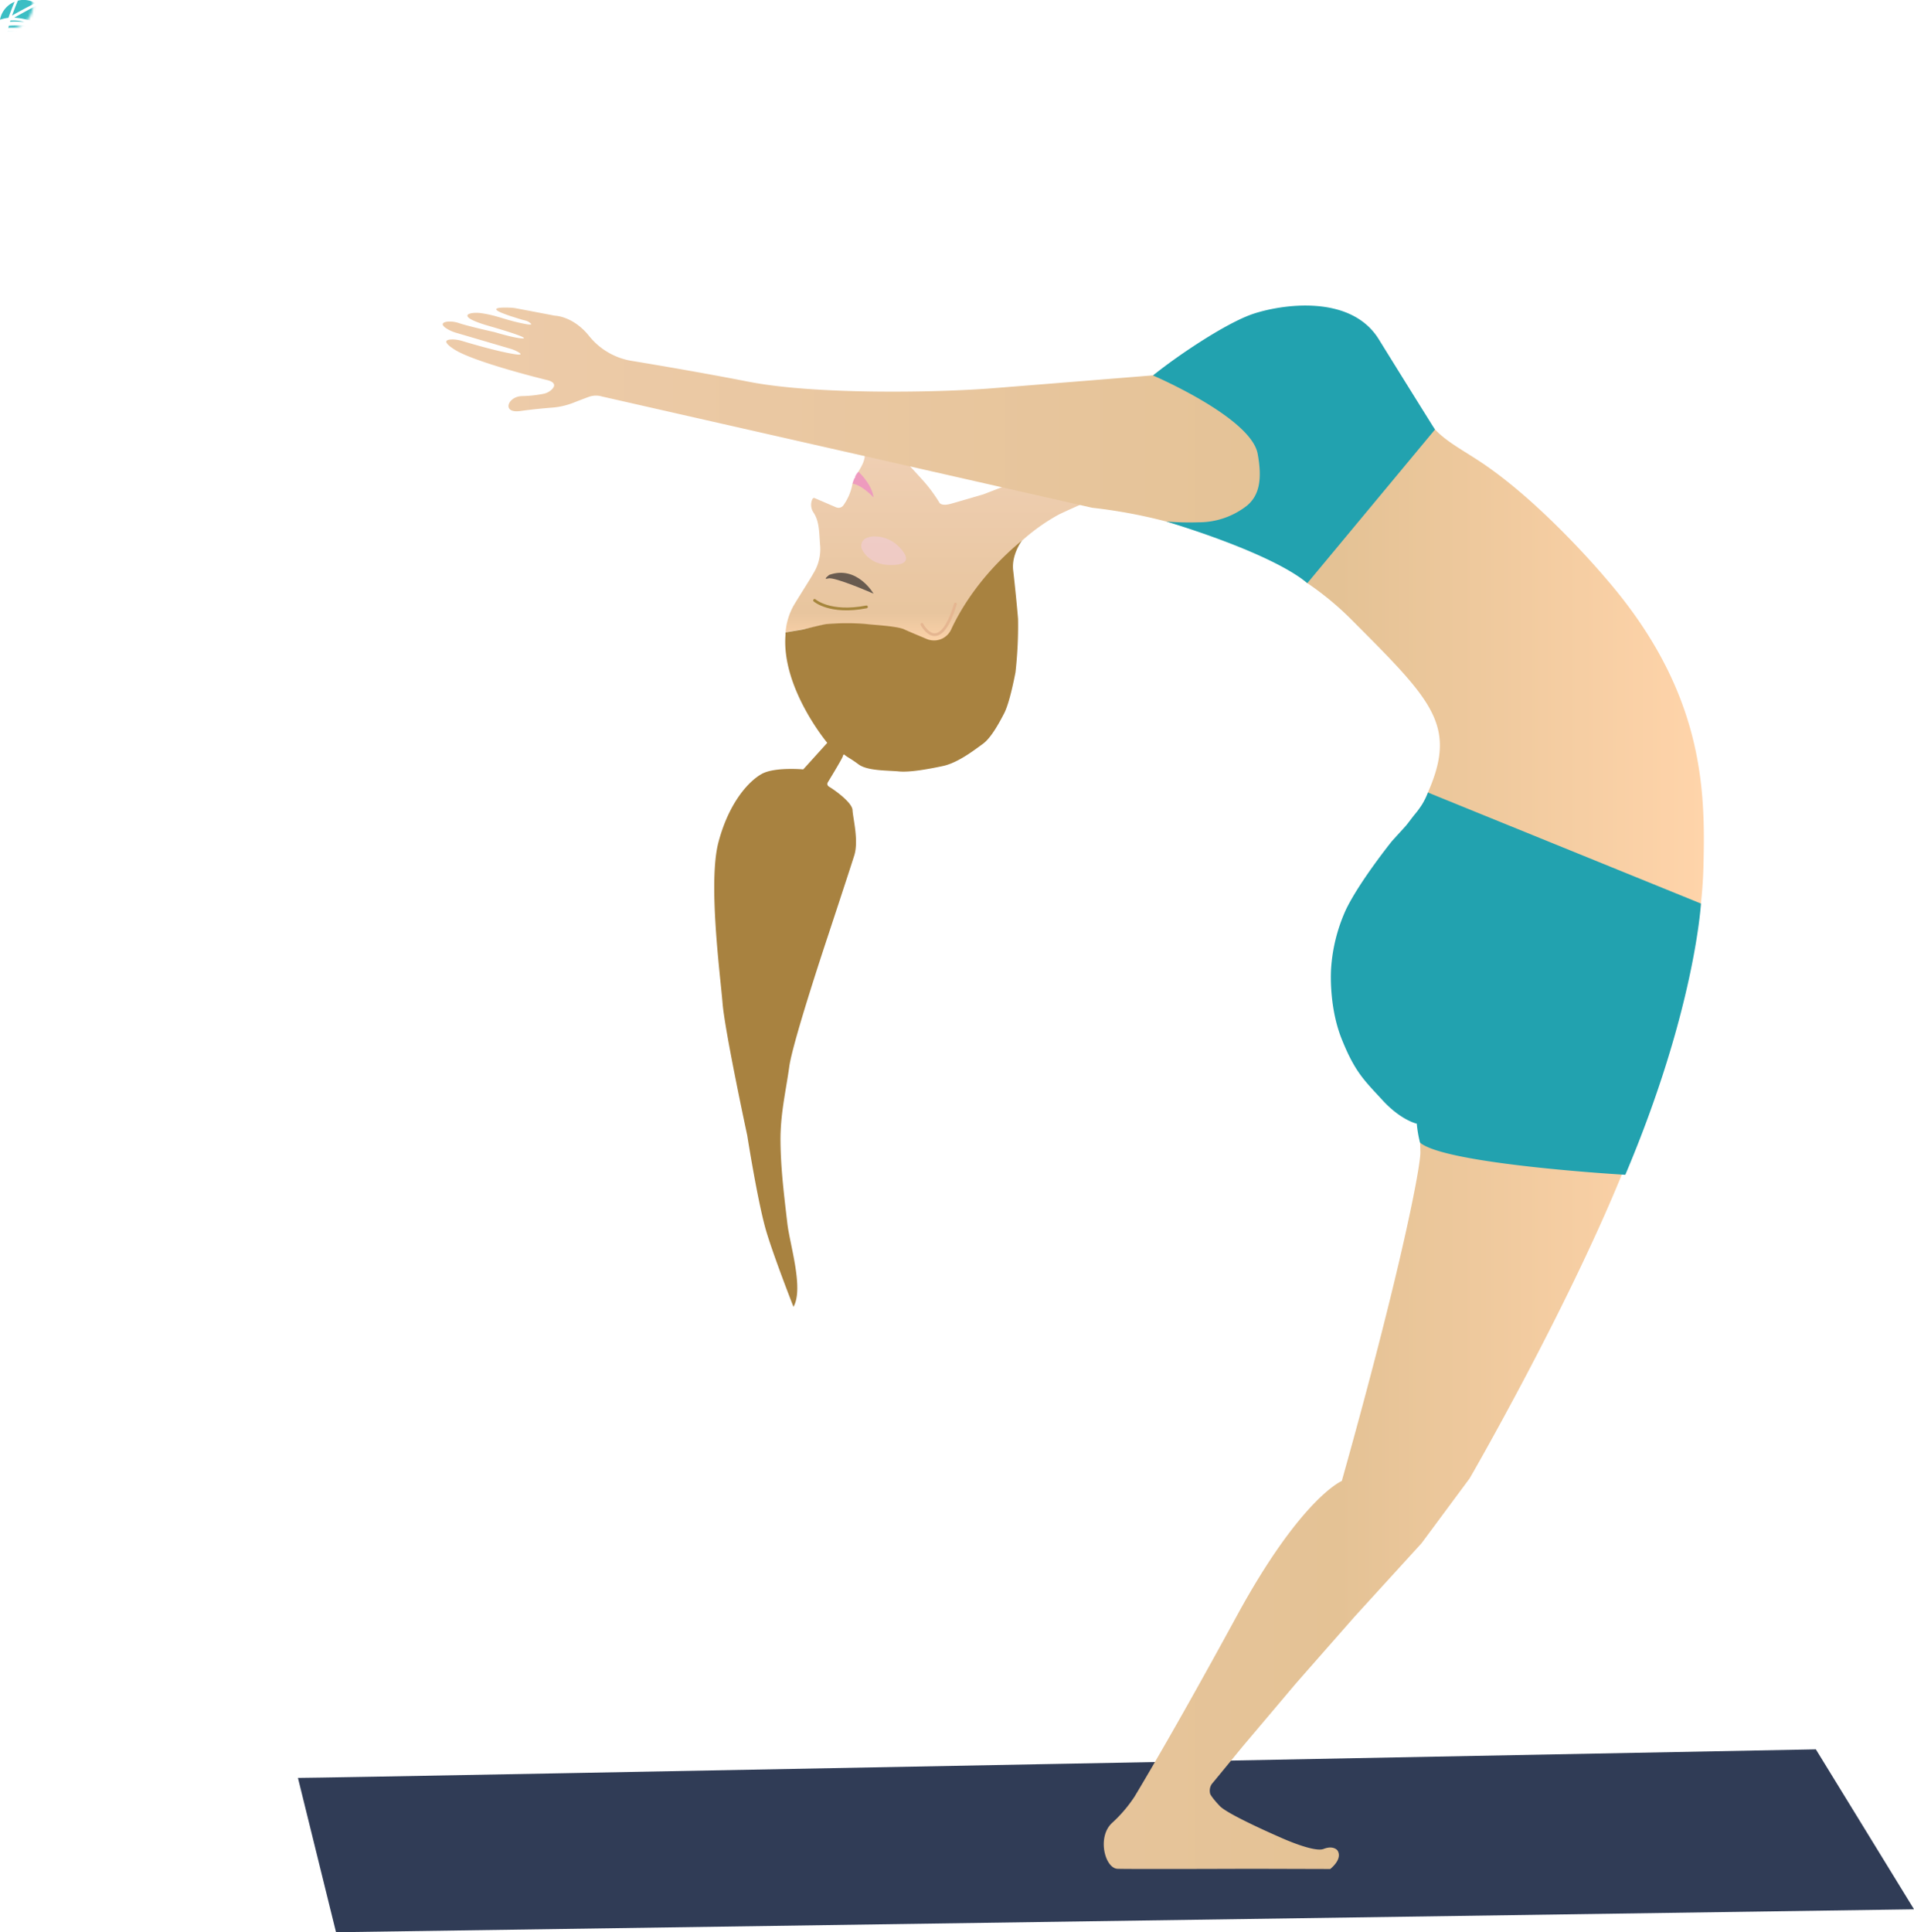 <svg xmlns="http://www.w3.org/2000/svg" xmlns:xlink="http://www.w3.org/1999/xlink" viewBox="0 0 691.66 698.07"><defs><style>.cls-1,.cls-10,.cls-13{fill:none;}.cls-2{fill:#3bbec4;}.cls-3{fill:url(#Pokadot);}.cls-4{fill:#303c56;}.cls-5{fill:url(#linear-gradient);}.cls-6{fill:url(#linear-gradient-2);}.cls-7{fill:#22a2af;}.cls-8{fill:#ed8ec2;opacity:0.8;}.cls-9{fill:#a88240;}.cls-10{stroke:#a5853c;}.cls-10,.cls-13{stroke-linecap:round;stroke-miterlimit:10;}.cls-11{fill:#332e2d;opacity:0.7;}.cls-12{fill:#f4cee4;opacity:0.5;}.cls-13{stroke:#e5b691;}</style><pattern id="Pokadot" data-name="Pokadot" width="37.26" height="37.26" patternUnits="userSpaceOnUse" viewBox="0 0 37.26 37.26"><rect class="cls-1" width="37.26" height="37.26"/><circle class="cls-2" cx="18.63" cy="18.63" r="8.63"/></pattern><linearGradient id="linear-gradient" x1="353.84" y1="250.32" x2="353.84" y2="180" gradientUnits="userSpaceOnUse"><stop offset="0" stop-color="#ffd4aa"/><stop offset="0.17" stop-color="#e8c59e"/><stop offset="0.97" stop-color="#efcfb3"/></linearGradient><linearGradient id="linear-gradient-2" x1="631.05" y1="410.09" x2="175.24" y2="410.09" gradientUnits="userSpaceOnUse"><stop offset="0" stop-color="#ffd4aa"/><stop offset="0.29" stop-color="#e4c295"/><stop offset="0.97" stop-color="#edcba9"/></linearGradient></defs><title>flexibility_skill</title><g id="Background"><path class="cls-3" d="M29,18.66q-4.31,2.23-8.54,4.61a25.27,25.27,0,0,1,7.39,1.6l.56.21,1,.23c.18-.32.35-.64.53-.95.51-.88,1.05-1.76,1.59-2.63A8.64,8.64,0,0,0,29,18.66Z" transform="translate(-15.33 -16.89)"/><path class="cls-3" d="M24.17,24.8l-.51-.12a15.13,15.13,0,0,0-4.57-.38l-.15.44A45.63,45.63,0,0,1,24.17,24.8Z" transform="translate(-15.33 -16.89)"/><path class="cls-3" d="M30.24,29.62,31.71,29a6.2,6.2,0,0,0,.34-.94,16.72,16.72,0,0,0-1.72-1c-.66,1.12-1.31,2.25-2,3.38C29,30.12,29.62,29.88,30.24,29.62Z" transform="translate(-15.33 -16.89)"/><path class="cls-3" d="M28,26a.54.54,0,0,1-.61.64,39.29,39.29,0,0,0-6-.54c-.95,0-1.91,0-2.86.1-.08.28-.16.55-.23.83,2.18-.1,4.41.14,6.54.15a.5.5,0,0,1,0,1c-1.88,0-3.75-.16-5.63-.15l-1.16,0c-.13.57-.27,1.14-.37,1.72s-.15,1-.21,1.56l.16.17c1.64.22,3.26.51,4.88.87,1.31-.37,2.6-.81,3.89-1.27.8-1.62,1.62-3.23,2.49-4.81l-.52-.22Z" transform="translate(-15.33 -16.89)"/><path class="cls-3" d="M21.78,17.14c-.41,1-.82,2-1.21,3-.3.79-.6,1.58-.88,2.37l1-.58c2.43-1.35,4.89-2.65,7.37-3.93a8.59,8.59,0,0,0-4.27-1.14A8.4,8.4,0,0,0,21.78,17.14Z" transform="translate(-15.33 -16.89)"/><path class="cls-3" d="M18.31,23.33l.06,0c.67-1.95,1.44-3.87,2.22-5.78A8.64,8.64,0,0,0,15.33,24c.41-.13.82-.25,1.23-.35A15.16,15.16,0,0,1,18.31,23.33Z" transform="translate(-15.33 -16.89)"/><path class="cls-4" d="M123,659.24c13.81,0,548.53-10.32,548.53-10.32L707,706.71,136.76,715Z" transform="translate(-15.33 -16.89)"/></g><g id="Women"><path class="cls-5" d="M342,183s4.41,4.74,7.33,8a54,54,0,0,1,5.39,7.37s.53,1.58,4.35.5,11.69-3.4,11.69-3.4l9-3.48,28.7,6.07s-5.27,2.24-10.36,4.65A70.46,70.46,0,0,0,382.76,214c-6.45,6.63-16.94,19.47-20.76,26.1a103.4,103.4,0,0,0-5.32,10.2s-17.16-6.88-21.58-7-17.16-1.9-22.78-.49-13.11,2.48-13.11,2.48a23.48,23.48,0,0,1,3.14-10c2.93-4.8,6.4-10.19,6.82-11.1a16.56,16.56,0,0,0,2.55-10c-.4-4.75-.21-8.86-2.43-12.15a4.94,4.94,0,0,1-.59-4.32c.21-.63.53-1.06,1-.88l7.79,3.35.23.07a2.14,2.14,0,0,0,2.37-.78l0,0a19.1,19.1,0,0,0,3.3-7.87l2.25-4.54a19.25,19.25,0,0,0,1.42-2.59s1.84-3.89-.19-4.47,24.92,4.42,24.92,4.42Z" transform="translate(-15.33 -16.89)"/><path class="cls-6" d="M232.94,160.16,410,200.34a189.58,189.58,0,0,1,38,8.27c9.74,3.15,21.12,4.94,31.38,10.77,3.11,1.76,5.44,6.17,8.44,8.23a107.89,107.89,0,0,1,15.64,12.91c29.35,29.45,38.62,38.23,27.87,62.7,0,0-.29,1.41-.3,1.46a31.22,31.22,0,0,1-1.25,4.47c-.39.84.59,3.39,0,4-2.64,2.45-3.37,6.3-5.5,10.22,0,0-20,14-22.64,39.85s3.13,46.48,22.59,54.37l4.49,1.41a43.17,43.17,0,0,0-.34,7.18s.13,2.34.23,7-6.3,40.06-28.39,118.78c0,0-14.72,6.1-38,48.85S425.32,666,425.32,666a49.74,49.74,0,0,1-8.16,9.54c-5.46,5.08-2.53,16.36,2,16.53s48,0,48,0l28.87.08s4.67-3.57,2.61-6.72c0,0-1.42-1.93-5-.53s-15.9-4.28-15.9-4.28-18.59-8.05-21.59-11.2-3.48-4.37-3.48-4.37a4.35,4.35,0,0,1,.55-3.59c1.19-1.4,11.23-13.65,11.23-13.65l19.14-22.65L505,600.8l24-26.3L546.43,551s34.29-59.26,54.79-109.29,29-84.41,29.68-111.77.49-63-35.55-104.39c0,0-22.52-26.86-45-41.77-6.45-4.27-12.42-7.39-16.4-11.69a70.81,70.81,0,0,1-11.74-17s-13.09-31-44.89-24.72c0,0-22.57,7.07-38.95,18.5-1.93,1.35-4.63,2.15-6.31,3.63,0,0-38.6,3.13-58.38,4.69s-63.61,2.34-87.64-2.35c-16.72-3.26-33.79-6.15-42.62-7.6a24.88,24.88,0,0,1-15.17-8.91l-.18-.22c-5.75-7.07-12.22-7.16-12.22-7.16l-13.92-2.65a14.87,14.87,0,0,0-2.09-.24c-2.77-.13-9-.19-1.87,2.38l1.64.59,4.43,1.39c.72.18.62.14,1,.25a4.26,4.26,0,0,1,1.79.84c.88.65.78,1-3.32.1-3.73-.81-6.34-1.7-8.26-2.25a43,43,0,0,0-6.23-1.35c-4.23-.52-9.44,1.07,3,4.65,15.49,4.47,14.06,5,9.75,4.19-2.41-.43-5.92-1.44-7.23-1.82-.36-.11-.72-.2-1.08-.28-2.09-.47-9.4-2.13-12.46-3.18-3.26-1.12-8.52-.39-3.81,2.31a13.37,13.37,0,0,0,2.95,1.24l14.2,4.17,5.51,1.62a12.45,12.45,0,0,1,1.87.72c1.54.75,3.63,2-1.71,1-5.89-1.07-14.54-3.6-17.75-4.57a12.15,12.15,0,0,0-3.43-.53c-2,0-4.07.55.65,3.59,7.27,4.69,33.39,11.05,33.39,11.05s4.53.81,1.86,3.44a6,6,0,0,1-3,1.56,43.36,43.36,0,0,1-7.72.83c-5.27.09-7.51,6.36-.64,5.39,4-.56,8.47-1,11.56-1.23a26.78,26.78,0,0,0,7.51-1.72c2-.79,4.38-1.69,5.7-2.18A7.8,7.8,0,0,1,232.94,160.16Z" transform="translate(-15.33 -16.89)"/></g><g id="Clothing"><path class="cls-7" d="M432,152.55s35.37,15.12,37.81,28.28c1.76,9.49.47,15.16-3.89,18.77a28.25,28.25,0,0,1-17.45,6,105,105,0,0,1-11.7-.28s37.31,10.89,51,22.26l46.11-55.49s-10.18-16.27-20.31-32.64-35.05-12.63-45.48-9.13C458,133.75,440,146,432,152.55Z" transform="translate(-15.33 -16.89)"/><path class="cls-7" d="M531.33,303.22,630,343.34s-2.17,38.56-27.33,98c0,0-65-3.75-74.19-11.63a43.62,43.62,0,0,1-1.17-6.84s-5.68-1.21-12.33-8.43-10-10.17-14.8-22.15S496.34,367,496.34,367a60.65,60.65,0,0,1,5.44-21.61c4.71-9.65,15.18-22.89,16.5-24.53.09-.12.18-.22.28-.33l4.72-5.18c1.25-1.48,2.16-2.88,3.94-5,.56-.68,1.69-2.31,1.95-2.73A25.82,25.82,0,0,0,531.33,303.22Z" transform="translate(-15.33 -16.89)"/></g><g id="Face_and_hair" data-name="Face and hair"><path class="cls-8" d="M325.54,187.34s4.81,4.3,5.47,9.3c0,0-4-4.45-7.6-5a10,10,0,0,1,.71-2.08c.05-.11.22,0,.24-.09s-.1-.24-.07-.31A4.91,4.91,0,0,1,325.54,187.34Z" transform="translate(-15.33 -16.89)"/><path class="cls-9" d="M384.64,212.16s-3.84,5.09-3.18,10.78,1.48,13.92,1.76,17.58a150.48,150.48,0,0,1-.93,19.3c-.52,2.67-2.21,11.18-4.11,14.84s-4.76,8.89-7.69,11-8.93,6.83-14.45,8-12,2.32-15.9,1.94-11.31-.15-14.52-2.52-4.1-2.59-5.17-3.54c0,0-.35-.27-.56.61s-5.38,9.34-5.38,9.34-.72,1,.56,1.72,8.21,5.5,8.34,8.38,2.31,11,.62,16.39-9.72,29.71-9.72,29.71-12.49,37.43-13.76,46.56-3.28,17.28-3.17,27.13c.11,10,1.25,19,2.48,29.59.88,7.55,6,23.52,2.2,30.07,0,0-7.77-19.81-10.18-28.54-3-10.95-6.51-33.34-6.51-33.34s-8.09-37.55-8.93-47.84-5.29-43.69-1.49-58.11,11-22.13,15.66-24.71,15-1.63,15-1.63l8.67-9.59s-16.65-19.89-15.09-39.07v-.83l5.33-.88c.65-.11,1.29-.24,1.93-.41,1.72-.43,5.4-1.35,7.32-1.7a85,85,0,0,1,14.44-.06c2.38.35,11.3.7,14,2,1.32.63,4.84,2.1,8.07,3.44a6.8,6.8,0,0,0,8.77-3.45C362.41,237.05,369.83,224.42,384.64,212.16Z" transform="translate(-15.33 -16.89)"/><path class="cls-10" d="M309.7,233.8s5.51,4.93,18.74,2.36" transform="translate(-15.33 -16.89)"/><path class="cls-11" d="M331,231.38s-5.95-10.37-16-6.79c0,0-2.63,1.94-.33,1.29S331,231.38,331,231.38Z" transform="translate(-15.33 -16.89)"/><path class="cls-12" d="M328.13,211.41a3.11,3.11,0,0,0-1.17,4.25c1.28,2.25,4.44,5.77,11.54,5.34,6.23-.37,4.43-3.68,2-6.25a12.48,12.48,0,0,0-8.85-4.06A7.38,7.38,0,0,0,328.13,211.41Z" transform="translate(-15.33 -16.89)"/><path class="cls-13" d="M348.47,242.45s6.21,12.14,12.12-7.35" transform="translate(-15.33 -16.89)"/></g></svg>